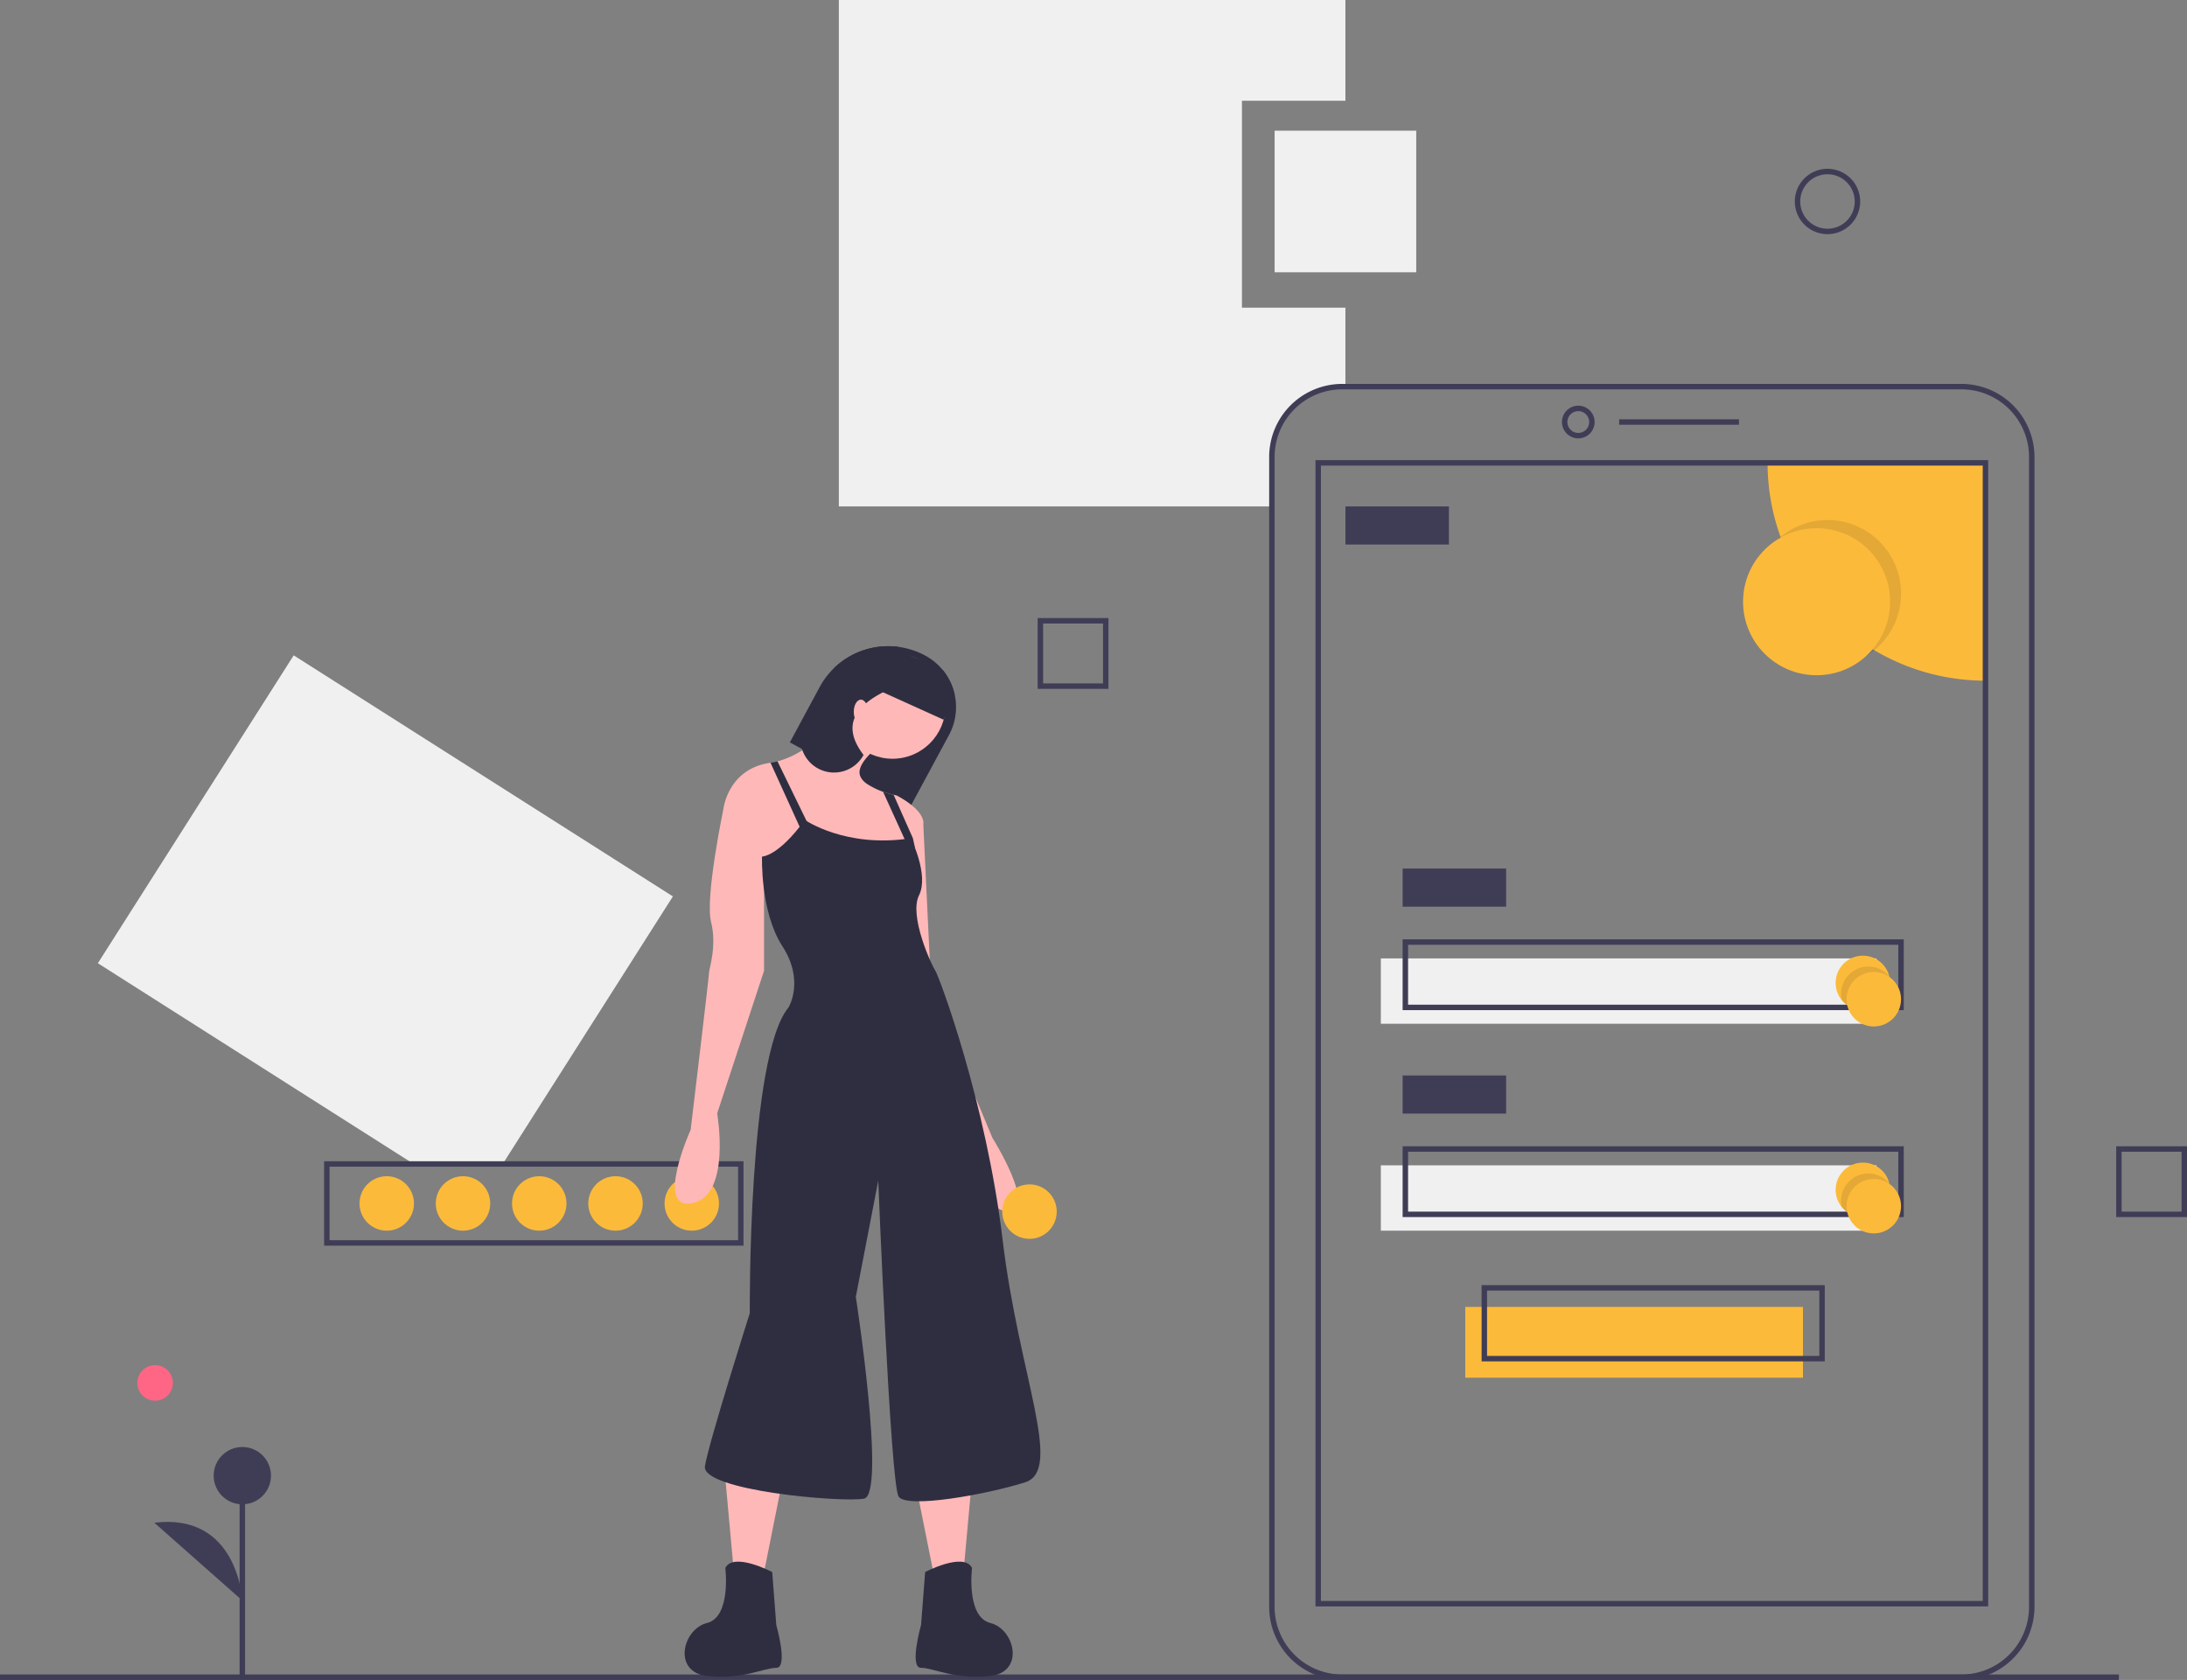 <svg
    id="bc52c4b0-5495-47d6-8fbf-e718e11a33f1"
    data-name="Layer 1"
    xmlns="http://www.w3.org/2000/svg"
    width="803"
    height="617"
    viewBox="0 0 803 617"
>
    <rect x="0" y="0" width="803" height="617" fill="#808080" stroke="none"/>
    <title>mobile login</title>
    <polygon
        points="184.898 427 247.069 329.231 107.835 240.694 35.931 353.769 151.095 427 184.898 427"
        fill="#f0f0f0"
    />
    <path d="M471.5,599h-154V568h154Zm-152-2h150V570h-150Z" transform="translate(-198.5 -141.5)" fill="#3f3d56" />
    <circle cx="254" cy="442" r="10" fill="#fcba3b" />
    <circle cx="226" cy="442" r="10" fill="#fcba3b" />
    <circle cx="198" cy="442" r="10" fill="#fcba3b" />
    <circle cx="170" cy="442" r="10" fill="#fcba3b" />
    <circle cx="142" cy="442" r="10" fill="#fcba3b" />
    <path
        d="M654.5,254.5v-76h38v-37h-186v186h159V309.314A25.814,25.814,0,0,1,691.314,283.5H692.5v-29Z"
        transform="translate(-198.5 -141.5)"
        fill="#f0f0f0"
    />
    <rect x="538" y="480" width="124" height="26" fill="#fcba3b" />
    <rect x="507" y="352" width="182" height="24" fill="#f0f0f0" />
    <rect y="615" width="778" height="2" fill="#3f3d56" />
    <path
        d="M918.686,758.5H691.314A26.845,26.845,0,0,1,664.5,731.686V309.314A26.845,26.845,0,0,1,691.314,282.5h227.371A26.845,26.845,0,0,1,945.5,309.314v422.371A26.845,26.845,0,0,1,918.686,758.5Zm-227.371-474A24.843,24.843,0,0,0,666.5,309.314v422.371A24.843,24.843,0,0,0,691.314,756.5h227.371A24.843,24.843,0,0,0,943.5,731.686V309.314A24.843,24.843,0,0,0,918.686,284.5Z"
        transform="translate(-198.5 -141.5)"
        fill="#3f3d56"
    />
    <path
        d="M778,302.5a6,6,0,1,1,6-6A6.007,6.007,0,0,1,778,302.5Zm0-10a4,4,0,1,0,4,4A4.004,4.004,0,0,0,778,292.5Z"
        transform="translate(-198.5 -141.5)"
        fill="#3f3d56"
    />
    <rect x="594.5" y="154" width="44" height="2" fill="#3f3d56" />
    <path d="M927.5,311.5v80a80.004,80.004,0,0,1-80-80Z" transform="translate(-198.5 -141.5)" fill="#fcba3b" />
    <path d="M928.5,731.5h-247v-421h247Zm-245-2h243v-417h-243Z" transform="translate(-198.5 -141.5)" fill="#3f3d56" />
    <circle cx="671" cy="218" r="27" opacity="0.1" />
    <circle cx="667" cy="221" r="27" fill="#fcba3b" />
    <rect x="494" y="186" width="38" height="14" fill="#3f3d56" />
    <rect x="515" y="319" width="38" height="14" fill="#3f3d56" />
    <path d="M897.5,512.5h-184v-26h184Zm-182-2h180v-22h-180Z" transform="translate(-198.5 -141.5)" fill="#3f3d56" />
    <rect x="507" y="428" width="182" height="24" fill="#f0f0f0" />
    <rect x="515" y="395" width="38" height="14" fill="#3f3d56" />
    <path d="M897.5,588.5h-184v-26h184Zm-182-2h180v-22h-180Z" transform="translate(-198.5 -141.5)" fill="#3f3d56" />
    <path d="M868.5,641.5h-126v-28h126Zm-124-2h122v-24h-122Z" transform="translate(-198.5 -141.5)" fill="#3f3d56" />
    <path
        d="M892.5,502.5a10.001,10.001,0,0,1-17.71,6.37l-.01-.01a9.999,9.999,0,1,1,17.43-8.73.01.01,0,0,0,.01.01A10.227,10.227,0,0,1,892.5,502.5Z"
        transform="translate(-198.5 -141.5)"
        fill="#fcba3b"
    />
    <path
        d="M892.5,502.5a10.001,10.001,0,0,1-17.71,6.37l-.01-.01a10.228,10.228,0,0,1-.28-2.36,10.001,10.001,0,0,1,17.71-6.37.01.01,0,0,0,.01.01A10.227,10.227,0,0,1,892.5,502.5Z"
        transform="translate(-198.5 -141.5)"
        opacity="0.1"
    />
    <circle cx="688" cy="367" r="10" fill="#fcba3b" />
    <path
        d="M892.5,578.5a10.001,10.001,0,0,1-17.71,6.37l-.01-.01a9.999,9.999,0,1,1,17.43-8.73.01.01,0,0,0,.01.01A10.227,10.227,0,0,1,892.5,578.5Z"
        transform="translate(-198.5 -141.5)"
        fill="#fcba3b"
    />
    <path
        d="M892.5,578.5a10.001,10.001,0,0,1-17.71,6.37l-.01-.01a10.228,10.228,0,0,1-.28-2.36,10.001,10.001,0,0,1,17.71-6.37.01.01,0,0,0,.01.01A10.227,10.227,0,0,1,892.5,578.5Z"
        transform="translate(-198.5 -141.5)"
        opacity="0.1"
    />
    <circle cx="688" cy="443" r="10" fill="#fcba3b" />
    <rect x="468" y="48" width="52" height="52" fill="#f0f0f0" />
    <path
        d="M869.5,227.5a12,12,0,1,1,12-12A12.013,12.013,0,0,1,869.5,227.5Zm0-22a10,10,0,1,0,10,10A10.011,10.011,0,0,0,869.5,205.5Z"
        transform="translate(-198.5 -141.5)"
        fill="#3f3d56"
    />
    <path d="M605.5,394.5h-26v-26h26Zm-24-2h22v-22h-22Z" transform="translate(-198.5 -141.5)" fill="#3f3d56" />
    <path d="M1001.5,588.5h-26v-26h26Zm-24-2h22v-22h-22Z" transform="translate(-198.5 -141.5)" fill="#3f3d56" />
    <path
        d="M488.503,414.166l4.462,2.403,15.182,8.183,24.51,13.206,14.284-26.501a21.525,21.525,0,0,0-8.744-29.189,28.59,28.59,0,0,0-33.381,4.529l-.007.007a28.623,28.623,0,0,0-5.375,7.075Z"
        transform="translate(-198.5 -141.5)"
        fill="#2f2e41"
    />
    <polygon points="356.9 542.937 353.906 575.876 342.676 577.373 335.19 539.942 356.9 542.937" fill="#ffb8b8" />
    <path
        d="M538.182,718.873s14.224-7.486,17.218-1.497c0,0-2.246,17.967,6.738,20.213s12.727,17.967,0,19.464-20.962-2.995-25.453-2.995,0-15.721,0-15.721Z"
        transform="translate(-198.5 -141.5)"
        fill="#2f2e41"
    />
    <polygon points="266.316 542.937 269.311 575.876 280.54 577.373 288.026 539.942 266.316 542.937" fill="#ffb8b8" />
    <path
        d="M482.034,718.873s-14.224-7.486-17.218-1.497c0,0,2.246,17.967-6.738,20.213s-12.727,17.967,0,19.464S479.04,754.059,483.532,754.059s0-15.721,0-15.721Z"
        transform="translate(-198.5 -141.5)"
        fill="#2f2e41"
    />
    <circle cx="327.704" cy="259.206" r="19.464" fill="#ffb8b8" />
    <path
        d="M464.067,438.886,479.789,463.591l18.716-1.497,30.694,2.246s2.897-5.794,5.263-11.432a44.285,44.285,0,0,0,2.972-8.781c.749-5.24-9.732-10.481-9.732-10.481s-.412-.075-1.1-.24c-.913-.217-2.321-.576-3.863-1.101-3.481-1.183-7.666-3.189-8.512-6.146-1.497-5.24,9.732-12.727,9.732-12.727l-13.475-12.727s-11.971,16.627-26.509,20.415a23.155,23.155,0,0,1-2.56.524c-.045.007-.082.015-.127.022C465.565,423.914,464.067,438.886,464.067,438.886Z"
        transform="translate(-198.5 -141.5)"
        fill="#ffb8b8"
    />
    <path
        d="M472.302,432.149l-8.235,6.738s-6.738,32.191-4.492,41.175-.749,17.218-.749,18.716S452.089,556.421,452.089,556.421s-13.475,29.945.749,26.951,8.984-32.94,8.984-32.94l17.218-52.404V453.859Z"
        transform="translate(-198.5 -141.5)"
        fill="#ffb8b8"
    />
    <path
        d="M531.444,438.138l5.989,4.492,2.995,62.885,22.459,53.901s16.47,26.202,5.989,26.951S551.657,559.415,551.657,559.415l-20.213-51.655-2.995-50.158Z"
        transform="translate(-198.5 -141.5)"
        fill="#ffb8b8"
    />
    <path
        d="M494.013,442.629s14.973,10.481,38.929,6.738c0,0,6.738,13.475,2.995,20.962s4.492,25.453,5.989,27.699,18.716,48.661,24.705,98.819,22.459,84.595,8.235,89.087-43.42,9.732-46.415,5.24-7.486-116.038-7.486-116.038l-8.235,42.672s11.229,72.617,2.995,74.114-59.89-2.995-58.393-11.978,16.47-56.147,16.47-56.147-.749-94.327,14.224-112.294c0,0,5.989-9.732-2.246-22.459s-7.486-32.94-7.486-32.94S484.28,456.105,494.013,442.629Z"
        transform="translate(-198.5 -141.5)"
        fill="#2f2e41"
    />
    <polygon points="282.913 280.145 295.513 307.867 298.507 306.37 285.473 279.621 282.913 280.145" fill="#2f2e41" />
    <path
        d="M522.737,432.306l9.455,20.804,2.268-.202-.771-3.541-7.09-15.961C525.687,433.189,524.28,432.83,522.737,432.306Z"
        transform="translate(-198.5 -141.5)"
        fill="#2f2e41"
    />
    <path
        d="M492.964,416.57a12.323,12.323,0,0,0,22.609,2.201c-9.47-12.382-1.348-20.161,14.037-26.045a12.312,12.312,0,0,0-1.325-13.655,28.687,28.687,0,0,0-23.47,7.726l-.007.007L493.878,407.077A12.264,12.264,0,0,0,492.964,416.57Z"
        transform="translate(-198.5 -141.5)"
        fill="#2f2e41"
    />
    <ellipse cx="316.1" cy="261.452" rx="2.62" ry="4.492" fill="#ffb8b8" />
    <path
        d="M522.408,395.623l22.504,10.196,4.125-9.103a21.563,21.563,0,0,0-4.342-9.081l-15.489-7.015Z"
        transform="translate(-198.5 -141.5)"
        fill="#2f2e41"
    />
    <circle cx="378" cy="445" r="10" fill="#fcba3b" />
    <circle cx="56.957" cy="507.911" r="6.535" fill="#ff6584" />
    <rect x="87.975" y="541.973" width="2" height="74.411" fill="#3f3d56" />
    <circle cx="88.975" cy="541.972" r="10.523" fill="#3f3d56" />
    <path
        d="M287.475,729.334s-1.503-32.332-32.32-28.574"
        transform="translate(-198.5 -141.5)"
        fill="#3f3d56"
    />
</svg>
